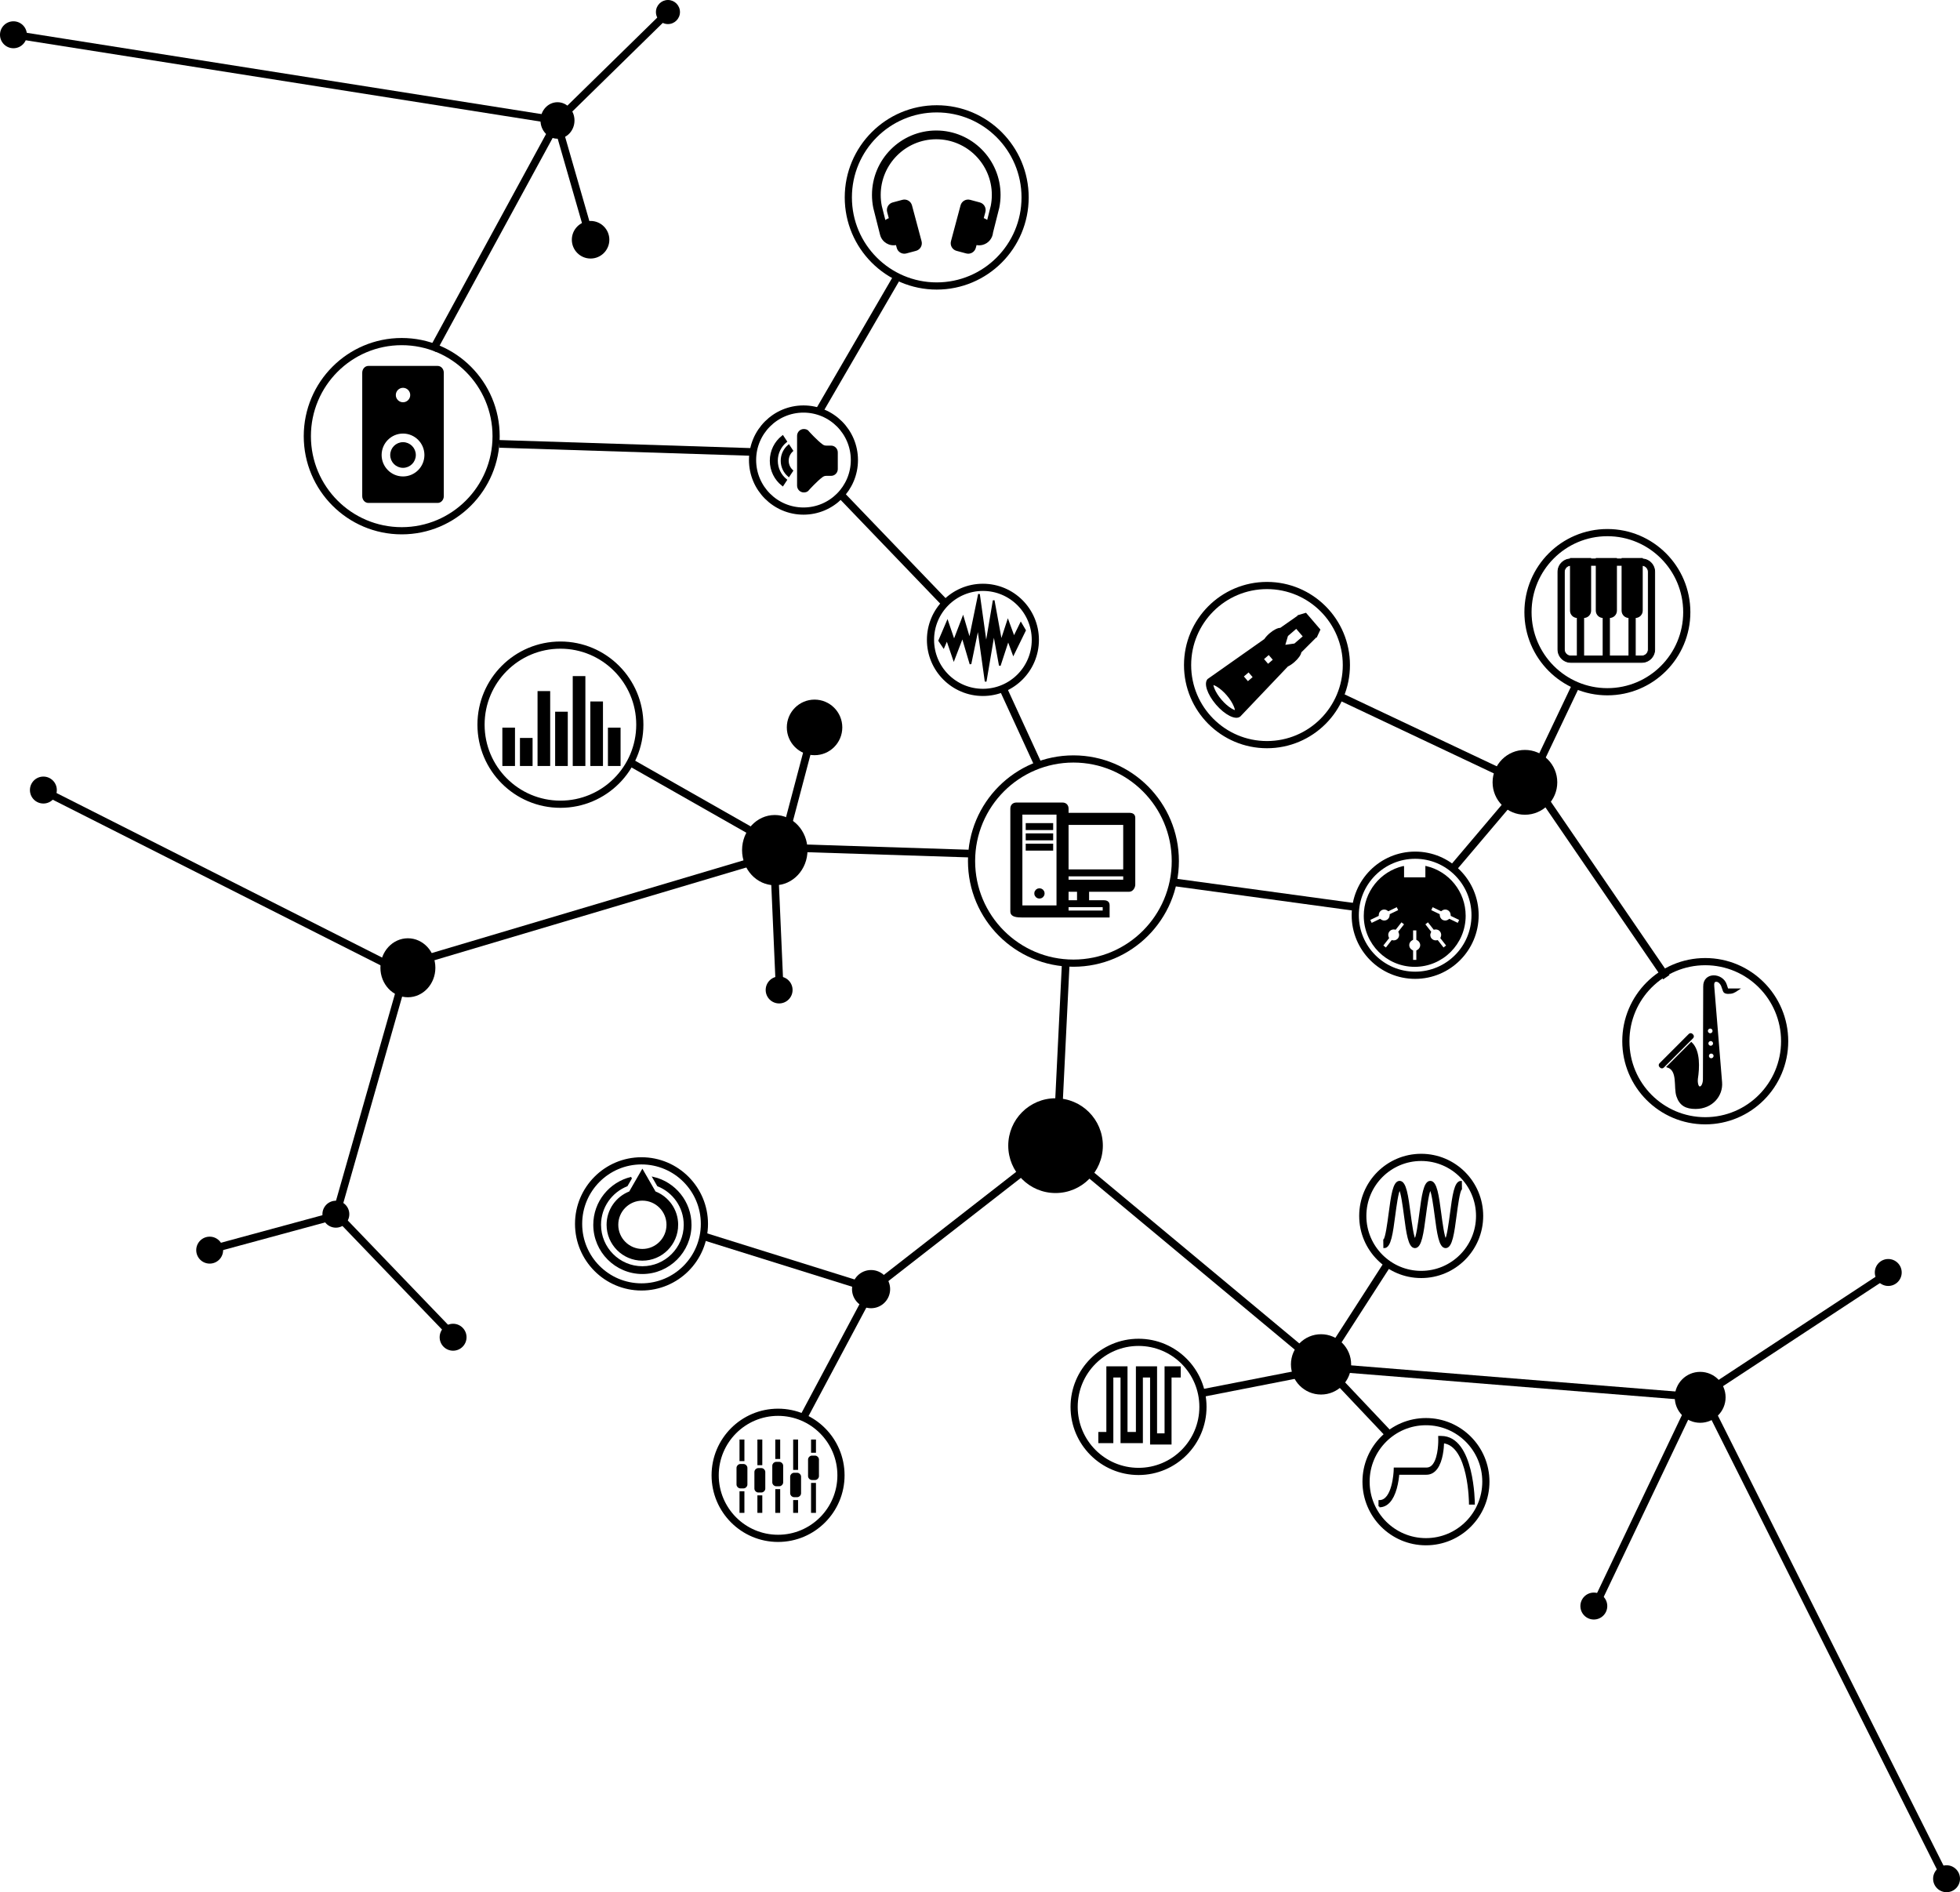 <?xml version="1.0" encoding="UTF-8" standalone="no"?>
<svg
   xmlns:dc="http://purl.org/dc/elements/1.1/"
   xmlns:cc="http://creativecommons.org/ns#"
   xmlns:rdf="http://www.w3.org/1999/02/22-rdf-syntax-ns#"
   xmlns:svg="http://www.w3.org/2000/svg"
   xmlns="http://www.w3.org/2000/svg"
   version="1.1"
   id="svg2"
   height="1053.425"
   width="1091.289">
  <g fill="currentColor" stroke="currentColor"
     transform="translate(-212.557,21.79)"
     id="layer1">
    <g
       transform="translate(-47.143,-110)"
       id="g1376">
      <g
         id="g3138"
         transform="matrix(-0.998,0,0,1,2335.113,0)">
        <path
           style="stroke-width:1"
           id="path4062"
           d="m 1512.551,535.501 h -25.764 c -1.718,0 -2.863,1.145 -2.863,2.863 v 2.863 h -34.351 c -1.718,0 -2.863,0.573 -2.863,2.29 v 37.214 c 0,1.431 1.145,3.435 2.863,3.435 h 22.901 v 5.725 h -8.588 c -1.718,0 -2.863,0.573 -2.863,2.29 v 6.298 h 48.664 c 4.58,0 5.725,-1.145 5.725,-2.863 v -57.252 c 0,-1.718 -1.145,-2.863 -2.863,-2.863 z m -28.626,60.115 h -20.038 v -2.863 h 20.038 z m 0,-5.725 h -5.725 v -5.725 h 5.725 z m 0,-11.45 h -31.489 v -2.863 h 31.489 z m 0,-5.725 h -31.489 v -25.764 h 31.489 z m 25.764,20.038 h -20.038 v -51.527 h 20.038 z" />
        <rect
           style="stroke-width:1"
           id="rect4064"
           y="546.952"
           x="1492.512"
           width="14.313"
           height="2.863" />
        <rect
           style="stroke-width:1"
           id="rect4066"
           y="552.677"
           x="1492.512"
           width="14.313"
           height="2.863" />
        <rect
           style="stroke-width:1"
           id="rect4068"
           y="558.402"
           x="1492.512"
           width="14.313"
           height="2.863" />
        <circle
           style="stroke-width:2.863"
           id="circle4070"
           r="1.431"
           cy="585.597"
           cx="1499.669" />
        <circle
           r="56.84"
           cy="567.578"
           cx="1480.71"
           id="path4343"
           style="fill:none;stroke-width:4" />
      </g>
      <g
         id="g3177"
         transform="matrix(-0.998,0,0,1,2335.113,0)">
        <path
           style="stroke-width:1"
           d="m 1310.013,926.847 c -4.174,0 -7.358,-3.471 -9.208,-10.037 -0.896,-3.177 -1.265,-6.321 -1.412,-8.084 h -15.603 c -2.276,0 -4.201,-1.054 -5.721,-3.134 -3.016,-4.126 -3.566,-11.22 -3.656,-14.401 -14.707,1.563 -14.881,33.821 -14.881,34.155 h -2.27 c 0,-0.373 0.209,-37.218 18.273,-37.218 h 1.171 l -0.037,1.551 c 0,0.093 -0.187,9.43 3.033,13.829 1.091,1.49 2.428,2.215 4.087,2.215 h 17.726 l 0.051,1.432 c 0.011,0.167 0.692,16.69 8.447,16.69 v 3.002 z"
           id="path3755" />
        <circle
           r="33.425"
           cy="913.087"
           cx="1284.035"
           id="path4343-4"
           style="fill:none;stroke-width:4" />
      </g>
      <g
         id="g3088"
         transform="matrix(-0.998,0,0,1,2339.676,86.857)">
        <path
           style="stroke-width:1"
           d="m 1301.326,484.018 v 6.268 h -12.891 v -6.268 c -12.313,2.91 -21.478,13.964 -21.478,27.166 0,15.422 12.502,27.924 27.924,27.924 15.422,0 27.924,-12.502 27.924,-27.924 0,-13.202 -9.165,-24.257 -21.478,-27.166 z m -25.8,29.428 -0.312,0.15 -4.584,2.197 -1.213,-2.531 4.584,-2.197 0.312,-0.15 0.019,-0.346 c 0.075,-1.302 0.839,-2.455 1.996,-3.008 0.477,-0.229 0.985,-0.345 1.508,-0.345 0.736,0 1.478,0.239 2.087,0.674 l 0.281,0.2 0.312,-0.15 4.584,-2.197 1.213,2.53 -4.584,2.197 -0.312,0.15 -0.019,0.346 c -0.075,1.302 -0.839,2.455 -1.996,3.008 -0.477,0.229 -0.984,0.345 -1.508,0.345 -0.736,0 -1.478,-0.239 -2.087,-0.674 z m 10.881,7.003 c 0.51,1.2 0.335,2.572 -0.456,3.581 -0.67,0.854 -1.685,1.344 -2.785,1.344 -0.195,0 -0.392,-0.015 -0.584,-0.047 l -0.341,-0.055 -0.213,0.272 -3.137,4.001 -2.209,-1.731 3.137,-4.001 0.213,-0.272 -0.135,-0.319 c -0.51,-1.2 -0.335,-2.572 0.456,-3.581 0.67,-0.854 1.685,-1.344 2.786,-1.344 0.195,0 0.391,0.015 0.584,0.047 l 0.341,0.055 0.213,-0.272 3.137,-4.001 2.209,1.732 -3.137,4.001 -0.213,0.272 0.135,0.318 z m 10.18,10.185 -0.302,0.168 v 0.346 5.084 h -2.807 v -5.084 -0.346 l -0.302,-0.168 c -1.141,-0.63 -1.85,-1.818 -1.85,-3.1 0,-1.282 0.709,-2.469 1.85,-3.1 l 0.302,-0.168 v -0.346 -5.084 h 2.807 v 5.084 0.346 l 0.302,0.168 c 1.141,0.63 1.851,1.818 1.851,3.1 0,1.282 -0.709,2.469 -1.851,3.1 z m 14.284,-1.087 -3.137,-4.001 -0.213,-0.272 -0.341,0.055 c -0.192,0.032 -0.389,0.047 -0.584,0.047 -1.1,0 -2.115,-0.49 -2.786,-1.344 -0.791,-1.009 -0.966,-2.381 -0.456,-3.581 l 0.135,-0.319 -0.213,-0.272 -3.137,-4.001 2.209,-1.732 3.137,4.001 0.213,0.272 0.341,-0.055 c 0.192,-0.032 0.389,-0.047 0.584,-0.047 1.1,0 2.115,0.49 2.785,1.344 0.791,1.009 0.966,2.381 0.456,3.581 l -0.135,0.319 0.213,0.272 3.137,4.001 z m 3.676,-15.952 -0.312,-0.15 -0.281,0.2 c -0.609,0.435 -1.35,0.674 -2.087,0.674 -0.524,0 -1.031,-0.116 -1.508,-0.345 -1.155,-0.554 -1.921,-1.706 -1.996,-3.008 l -0.019,-0.346 -0.312,-0.15 -4.584,-2.197 1.213,-2.53 4.584,2.197 0.312,0.15 0.281,-0.2 c 0.609,-0.435 1.35,-0.674 2.087,-0.674 0.524,0 1.031,0.116 1.508,0.345 1.155,0.554 1.921,1.706 1.996,3.008 l 0.019,0.346 0.312,0.15 4.584,2.197 -1.213,2.531 z"
           id="path3747" />
        <circle
           r="33.425"
           cy="510.879"
           cx="1294.631"
           id="path4343-4-6"
           style="fill:none;stroke-width:4" />
      </g>
      <g
         id="g3092"
         transform="matrix(-0.998,0,0,1,2341.197,205.714)">
        <path
           style="stroke-width:1"
           id="path4125"
           d="m 1129.657,425.988 c -2.826,-0.045 -5.912,1.695 -6.895,4.858 -0.046,0.149 -0.773,2.296 -0.81,2.455 h -5.955 c 2.386,1.591 3.178,2.011 5.563,2.011 0.398,0 2.005,-0.009 2.403,-1.201 0.12,-0.361 0.935,-2.729 1.097,-3.056 0.708,-1.424 1.794,-2.481 3.134,-2.481 1.649,0 1.725,1.581 1.593,3.186 l -4.362,53.304 c -0.6,7.304 5.164,14.311 14.311,14.311 5.197,0 8.515,-1.671 10.186,-6.685 1.672,-5.015 -0.856,-14.306 5.328,-16.375 l -13.136,-13.137 c -4.664,4.466 -4.096,13.986 -3.187,19.901 0.183,1.187 0.023,4.754 -1.567,4.754 -1.591,0 -2.242,-2.905 -2.246,-4.257 l -0.157,-51.816 c 0.084,-3.906 -2.475,-5.726 -5.302,-5.772 z m 1.88,28.65 c 0.989,0 1.802,0.787 1.802,1.776 0,0.989 -0.814,1.802 -1.802,1.802 -0.989,0 -1.776,-0.813 -1.776,-1.802 0,-0.989 0.788,-1.776 1.776,-1.776 z m -0.261,6.947 c 0.989,0 1.776,0.814 1.776,1.802 0,0.989 -0.787,1.776 -1.776,1.776 -0.989,0 -1.802,-0.787 -1.802,-1.776 0,-0.989 0.815,-1.802 1.802,-1.802 z m -0.287,6.973 c 0.989,0 1.775,0.787 1.775,1.776 0,0.989 -0.787,1.802 -1.775,1.802 -0.989,0 -1.802,-0.814 -1.802,-1.802 0,-0.989 0.814,-1.776 1.802,-1.776 z" />
        <path
           style="stroke-width:1"
           id="path4127"
           d="m 1159.165,476.507 0.337,-0.338 c 0.371,-0.371 0.371,-0.978 0,-1.349 l -16.368,-16.369 c -0.371,-0.371 -0.979,-0.371 -1.35,0 l -0.338,0.338 c -0.371,0.371 -0.371,0.978 0,1.35 l 16.369,16.368 c 0.371,0.372 0.978,0.372 1.35,0 z" />
        <circle
           r="44.296"
           cy="462.153"
           cx="1134.315"
           id="path4343-4-3"
           style="fill:none;stroke-width:4" />
      </g>
      <g
         id="g3106"
         transform="matrix(-0.998,0,0,1,2341.197,109.714)">
        <path
           style="stroke-width:1"
           d="m 1411.426,356.717 c -0.128,-0.112 -31.479,-22.08 -31.479,-22.08 -0.66,-1 -1.652,-2.111 -2.871,-3.162 -2.233,-1.921 -4.557,-3.053 -5.822,-2.939 l -10.258,-7.169 0.026,-0.029 -0.12,-0.036 -3.681,-1.098 -7.635,8.869 1.651,3.517 0.035,0.074 0.018,-0.021 8.852,8.808 c 0.077,1.271 1.541,3.397 3.775,5.32 1.22,1.05 2.467,1.864 3.555,2.368 0,0 26.397,27.724 26.527,27.834 2.304,1.983 8.072,-0.945 12.885,-6.537 4.812,-5.595 6.846,-11.737 4.542,-13.717 z m -48.119,-19.481 v 0.003 l -5.113,-4.4 4.258,-4.948 5.113,4.401 v 0.003 l 1.723,5.782 -5.974,-0.842 z m 14.957,11.506 -3.372,-2.901 2.902,-3.373 3.373,2.902 z m 11.246,9.677 -3.373,-2.904 2.902,-3.372 3.373,2.903 z m 19.058,3.675 c -0.823,2.008 -2.254,4.252 -4.032,6.319 -1.778,2.066 -3.784,3.817 -5.647,4.929 -1.326,0.793 -2.251,1.063 -2.743,1.134 0,-0.497 0.125,-1.452 0.712,-2.881 0.823,-2.008 2.255,-4.251 4.032,-6.318 1.778,-2.067 3.784,-3.818 5.646,-4.931 1.327,-0.793 2.251,-1.064 2.743,-1.134 0,0.499 -0.126,1.452 -0.712,2.881 z"
           id="path3589" />
        <circle
           r="44.296"
           cy="348.755"
           cx="1378.829"
           id="path4343-4-68"
           style="fill:none;stroke-width:4" />
      </g>
      <g
         id="g3097"
         transform="matrix(-0.998,0,0,1,2360.972,160)">
        <g
           transform="matrix(0.422,0,0,0.422,1180.518,239.371)"
           id="g4085">
          <g
             id="g4087">
            <path
               id="path4089"
               d="M 115.2,0 H 21.333 C 11.908,0 4.267,7.642 4.267,17.067 V 119.467 c 0,9.425 7.642,17.067 17.067,17.067 H 115.2 c 9.425,0 17.067,-7.642 17.067,-17.067 V 17.067 C 132.267,7.642 124.625,0 115.2,0 Z m 8.533,119.467 C 123.733,124.175 119.904,128 115.2,128 h -8.533 V 76.8 H 98.133 V 128 h -25.6 V 76.8 H 64 V 128 H 38.4 V 76.8 H 29.867 V 128 H 21.333 C 16.629,128 12.8,124.175 12.8,119.467 V 17.067 c 0,-4.708 3.829,-8.533 8.533,-8.533 H 115.2 c 4.704,0 8.533,3.825 8.533,8.533 z"
               style="stroke-width:1" />
          </g>
        </g>
        <path
           id="path4091"
           d="m 1200.307,239.371 h -10.794 v 28.784 c 0,1.989 1.611,3.598 3.598,3.598 h 3.598 c 1.987,0 3.598,-1.609 3.598,-3.598 z"
           style="stroke-width:1" />
        <path
           id="path4093"
           d="m 1214.699,239.371 h -10.794 v 28.784 c 0,1.989 1.611,3.598 3.598,3.598 h 3.598 c 1.987,0 3.598,-1.609 3.598,-3.598 z"
           style="stroke-width:1" />
        <path
           id="path4095"
           d="m 1229.091,239.371 h -10.794 v 28.784 c 0,1.989 1.611,3.598 3.598,3.598 h 3.598 c 1.987,0 3.598,-1.609 3.598,-3.598 z"
           style="stroke-width:1" />
        <circle
           r="44.296"
           cy="269.022"
           cx="1208.732"
           id="path4343-4-9"
           style="fill:none;stroke-width:4" />
      </g>
      <g
         id="g3146"
         transform="matrix(-0.998,0,0,1,2335.113,0)">
        <path
           style="stroke-width:1"
           d="m 1307.297,782.558 c -3.294,0 -4.334,-7.871 -5.651,-17.835 -0.626,-4.733 -1.78,-13.472 -2.909,-14.515 -1.129,1.043 -2.284,9.781 -2.91,14.515 -1.317,9.965 -2.357,17.835 -5.651,17.835 -3.292,0 -4.331,-7.871 -5.647,-17.834 -0.625,-4.732 -1.779,-13.466 -2.907,-14.516 -1.129,1.047 -2.284,9.783 -2.909,14.516 -1.317,9.965 -2.356,17.834 -5.649,17.834 -3.292,0 -4.332,-7.871 -5.648,-17.835 -0.637,-4.82 -1.821,-13.79 -2.969,-14.564 l 0.062,-4.032 c 3.292,0 4.331,7.871 5.647,17.834 0.625,4.732 1.779,13.466 2.907,14.516 1.128,-1.048 2.283,-9.783 2.908,-14.515 1.317,-9.965 2.356,-17.835 5.649,-17.835 3.292,0 4.332,7.871 5.648,17.835 0.625,4.732 1.778,13.466 2.907,14.515 1.129,-1.044 2.284,-9.783 2.909,-14.516 1.317,-9.965 2.357,-17.834 5.651,-17.834 3.294,0 4.333,7.871 5.651,17.835 0.637,4.82 1.823,13.793 2.972,14.564 z"
           id="path3721" />
        <circle
           r="32.589"
           cy="765.138"
           cx="1286.693"
           id="path4343-4-7"
           style="fill:none;stroke-width:4" />
      </g>
      <g
         id="g3173"
         transform="matrix(-0.998,0,0,1,2335.113,0)">
        <polygon
           transform="matrix(0.973,0,0,1.555,1773.739,981.928)"
           points="-345.613,-58.068 -356.915,-58.068 -356.915,-82.068 -362.191,-82.068 -362.191,-85.068 -353.915,-85.068 -353.915,-61.068 -348.613,-61.068 -348.613,-85.068 -337.481,-85.068 -337.481,-61.568 -331.671,-61.568 -331.671,-85.068 -320.54,-85.068 -320.54,-61.568 -315.941,-61.568 -315.941,-58.568 -323.54,-58.568 -323.54,-82.068 -328.671,-82.068 -328.671,-58.568 -340.481,-58.568 -340.481,-82.068 -345.613,-82.068 "
           id="polygon3751" />
        <circle
           r="35.934"
           cy="871.449"
           cx="1444.387"
           id="path4343-4-91"
           style="fill:none;stroke-width:4" />
      </g>
      <g
         id="g3114"
         transform="matrix(-0.998,0,0,1,2335.113,0)">
        <g
           transform="matrix(1.426,0,0,1.443,1612.883,326.236)"
           id="g3606">
          <path
             id="path3608"
             d="M 21.098,3.572 19.913,5.347 c 2.166,1.76 3.554,4.444 3.554,7.453 0,3.01 -1.388,5.694 -3.554,7.454 L 21.098,22.028 C 23.835,19.882 25.6,16.55 25.6,12.8 25.6,9.051 23.836,5.719 21.098,3.572 Z M 18.72,7.133 17.523,8.925 c 1.033,0.974 1.685,2.345 1.685,3.876 0,1.532 -0.653,2.903 -1.685,3.877 l 1.197,1.792 c 1.597,-1.372 2.613,-3.401 2.613,-5.67 0,-2.269 -1.015,-4.298 -2.613,-5.667 z M 12.8,1.067 c -1.255,0 -1.635,0.73 -1.635,0.73 0,0 -3.265,3.587 -5.514,5.17 C 5.237,7.23 4.783,7.467 3.979,7.467 H 2.133 C 0.956,7.467 0,8.422 0,9.6 V 16 c 0,1.178 0.956,2.133 2.133,2.133 h 1.845 c 0.804,0 1.259,0.237 1.671,0.5 2.249,1.583 5.514,5.171 5.514,5.171 0,0 0.381,0.729 1.636,0.729 1.178,0 2.133,-0.955 2.133,-2.133 V 3.2 C 14.933,2.021 13.978,1.067 12.8,1.067 Z"
             style="clip-rule:evenodd;fill-rule:evenodd;stroke-width:1" />
        </g>
        <circle
           r="28.407"
           cy="344.326"
           cx="1631.316"
           id="path4343-4-90"
           style="fill:none;stroke-width:4" />
      </g>
      <g
         id="g3123"
         transform="matrix(-0.998,0,0,1,2335.113,0)">
        <path
           style="stroke-width:1"
           id="path3683"
           d="m 1874.082,292.428 h -38.703 c -1.604,0 -2.902,1.475 -2.902,3.296 v 68.68 c 0,1.821 1.3,3.296 2.902,3.296 h 38.703 c 1.604,0 2.902,-1.477 2.902,-3.296 v -68.68 c 0,-1.82 -1.3,-3.296 -2.902,-3.296 z m -19.352,61.527 c -6.857,0 -12.436,-5.579 -12.436,-12.436 0,-6.857 5.579,-12.436 12.436,-12.436 6.857,0 12.436,5.579 12.436,12.436 0,6.857 -5.579,12.436 -12.436,12.436 z m 0,-50.34 c 2.494,0 4.523,2.029 4.523,4.523 0,2.494 -2.029,4.523 -4.523,4.523 -2.494,0 -4.523,-2.029 -4.523,-4.523 0,-2.494 2.029,-4.523 4.523,-4.523 z" />
        <circle
           style="stroke-width:1.309"
           id="circle3685"
           r="6.487"
           cy="341.519"
           cx="1854.729" />
        <circle
           r="52.659"
           cy="331.037"
           cx="1855.455"
           id="path4343-4-65"
           style="fill:none;stroke-width:4" />
      </g>
      <g
         id="g3110"
         transform="matrix(-0.998,0,0,1,2335.113,0)">
        <path
           style="stroke-width:1"
           id="path3687"
           d="m 1592.603,196.736 c 0,-19.504 -15.867,-35.371 -35.371,-35.371 -19.504,0 -35.371,15.867 -35.371,35.371 0,2.326 0.229,4.655 0.7,7.017 l 3.498,13.846 c 0.249,2.979 2.32,5.62 5.374,6.439 1.251,0.336 2.512,0.32 3.684,0.021 l 0.543,2.028 c 0.554,2.065 2.677,3.292 4.743,2.738 l 5.404,-1.448 c 2.065,-0.554 3.292,-2.677 2.738,-4.743 l -5.345,-19.95 c -0.554,-2.065 -2.677,-3.292 -4.743,-2.738 l -5.404,1.448 c -2.065,0.554 -3.292,2.677 -2.738,4.743 l 1.03,3.842 c -1.046,0.296 -2.015,0.816 -2.832,1.53 l -2.175,-8.606 c -0.4,-2.018 -0.603,-4.092 -0.603,-6.166 0,-17.369 14.13,-31.499 31.498,-31.499 17.369,0 31.498,14.13 31.498,31.499 0,2.135 -0.215,4.273 -0.62,6.263 l -2.176,8.591 c -0.786,-0.714 -1.74,-1.262 -2.822,-1.584 l 1.037,-3.87 c 0.554,-2.065 -0.673,-4.189 -2.738,-4.743 l -5.404,-1.448 c -2.065,-0.554 -4.189,0.673 -4.743,2.738 l -5.345,19.95 c -0.554,2.065 0.673,4.189 2.738,4.743 l 5.403,1.448 c 2.066,0.554 4.189,-0.673 4.743,-2.738 l 0.538,-2.009 c 3.817,0.915 7.687,-1.355 8.73,-5.158 v 0 0 c 0,-0.013 0.014,-0.023 0.014,-0.035 0,-0.021 0.014,-0.041 0.014,-0.062 l 3.786,-14.955 c 0.476,-2.331 0.718,-4.73 0.718,-7.126 z" />
        <circle
           r="49.314"
           cy="198.111"
           cx="1556.982"
           id="path4343-4-0"
           style="fill:none;stroke-width:4" />
      </g>
      <g
         id="g3119"
         transform="matrix(-0.998,0,0,1,2335.113,0)">
        <polygon
           transform="matrix(0.985,0,0,1.834,1944.932,141.013)"
           points="-403.532,171.249 -408.439,164.378 -412.972,172.621 -417.252,161.462 -421.569,177.979 -426.233,163.208 -429.591,173.085 -434.319,165.33 -437.268,169.644 -443.712,162.577 -441.496,160.556 -437.606,164.822 -434.174,159.803 -430.367,166.048 -426.127,153.579 -421.84,167.154 -417.795,151.671 -412.486,165.512 -408.769,158.754 -403.676,165.884 -399.929,159.986 -395.431,165.632 -397.777,167.501 -399.654,165.147 "
           id="polygon3709" />
        <circle
           r="29.244"
           cy="444.435"
           cx="1531.207"
           id="path4343-4-1"
           style="fill:none;stroke-width:4" />
      </g>
      <g
         id="g3128"
         transform="matrix(-0.998,0,0,1,2335.113,0)">
        <rect
           style="stroke-width:1"
           id="rect3723"
           height="20.349"
           width="6.049"
           y="493.802"
           x="1733.86" />
        <rect
           style="stroke-width:1"
           id="rect3725"
           height="34.918"
           width="6.049"
           y="479.233"
           x="1743.678" />
        <rect
           style="stroke-width:1"
           id="rect3727"
           height="49.046"
           width="6.049"
           y="465.105"
           x="1753.495" />
        <rect
           style="stroke-width:1"
           id="rect3729"
           height="29.218"
           width="6.049"
           y="484.933"
           x="1763.312" />
        <rect
           style="stroke-width:1"
           id="rect3731"
           height="40.697"
           width="6.049"
           y="473.454"
           x="1773.129" />
        <rect
           style="stroke-width:1"
           id="rect3733"
           height="14.609"
           width="6.049"
           y="499.542"
           x="1782.946" />
        <rect
           style="stroke-width:1"
           id="rect3735"
           height="20.349"
           width="6.049"
           y="493.802"
           x="1792.764" />
        <circle
           r="44.296"
           cy="491.645"
           cx="1766.915"
           id="path4343-4-8"
           style="fill:none;stroke-width:4" />
      </g>
      <g
         id="g3150"
         transform="matrix(-0.998,0,0,1,2335.113,0)">
        <path
           style="stroke-width:1"
           d="m 1727.395,743.909 2.469,4.276 c 8.711,3.464 14.894,11.962 14.894,21.892 0,12.995 -10.573,23.568 -23.567,23.568 -12.994,0 -23.567,-10.573 -23.567,-23.568 0,-9.931 6.183,-18.428 14.894,-21.892 l 2.469,-4.276 c -11.85,2.81 -20.695,13.472 -20.695,26.169 0,14.832 12.066,26.899 26.898,26.899 14.832,0 26.898,-12.066 26.898,-26.899 0,-12.697 -8.846,-23.36 -20.695,-26.169 z"
           id="path3865" />
        <path
           style="stroke-width:1"
           d="m 1701.723,770.077 c 0,10.752 8.716,19.467 19.467,19.467 10.752,0 19.467,-8.716 19.467,-19.467 0,-8.287 -5.186,-15.345 -12.483,-18.155 l -6.983,-12.096 -6.983,12.096 c -7.299,2.81 -12.485,9.869 -12.485,18.155 z m 33.415,0 c 0,7.704 -6.245,13.949 -13.949,13.949 -7.704,0 -13.949,-6.245 -13.949,-13.949 0,-7.704 6.245,-13.949 13.949,-13.949 7.704,0 13.949,6.246 13.949,13.949 z"
           id="path3867" />
        <circle
           r="35.097"
           cy="769.568"
           cx="1721.68"
           id="path4343-4-4"
           style="fill:none;stroke-width:4" />
      </g>
      <g
         id="g3155"
         transform="matrix(-0.998,0,0,1,2335.113,0)">
        <path
           style="stroke-width:1"
           d="m 1624.885,914.274 c -0.012,0 -0.021,-0.003 -0.033,-0.003 v 15.688 h 1.736 v -15.687 c -0.012,0 -0.021,0.002 -0.033,0.002 h -1.669 z"
           id="path3871" />
        <path
           style="stroke-width:1"
           d="m 1626.554,896.474 c 0.012,0 0.021,0.003 0.033,0.003 v -6.361 h -1.736 v 6.361 c 0.012,0 0.021,-0.003 0.033,-0.003 h 1.67 z"
           id="path3873" />
        <path
           style="stroke-width:1"
           d="m 1636.533,906.019 c 0.012,0 0.021,0.002 0.033,0.002 v -15.906 h -1.736 v 15.906 c 0.012,0 0.021,-0.002 0.033,-0.002 z"
           id="path3875" />
        <path
           style="stroke-width:1"
           d="m 1634.864,923.819 c -0.012,0 -0.021,-0.003 -0.033,-0.003 v 6.143 h 1.736 v -6.143 c -0.012,0 -0.021,0.003 -0.033,0.003 z"
           id="path3877" />
        <path
           style="stroke-width:1"
           d="m 1644.843,917.745 c -0.012,0 -0.021,-0.002 -0.033,-0.002 v 12.216 h 1.736 v -12.216 c -0.012,0 -0.021,0.002 -0.033,0.002 z"
           id="path3879" />
        <path
           style="stroke-width:1"
           d="m 1646.512,899.945 c 0.012,0 0.021,0.003 0.033,0.003 v -9.832 h -1.736 v 9.832 c 0.012,0 0.021,-0.003 0.033,-0.003 z"
           id="path3881" />
        <path
           style="stroke-width:1"
           d="m 1654.822,921.216 c -0.011,0 -0.021,-0.003 -0.033,-0.003 v 8.746 h 1.736 v -8.746 c -0.012,0 -0.021,0.003 -0.033,0.003 h -1.67 z"
           id="path3883" />
        <path
           style="stroke-width:1"
           d="m 1656.491,903.416 c 0.012,0 0.021,0.002 0.033,0.002 v -13.302 h -1.736 v 13.302 c 0.012,0 0.021,-0.002 0.033,-0.002 z"
           id="path3885" />
        <path
           style="stroke-width:1"
           d="m 1666.47,901.137 c 0.012,0 0.021,0.003 0.033,0.003 v -11.025 h -1.736 v 11.025 c 0.012,0 0.021,-0.003 0.033,-0.003 z"
           id="path3887" />
        <path
           style="stroke-width:1"
           d="m 1664.801,918.937 c -0.012,0 -0.021,-0.002 -0.033,-0.002 v 11.024 h 1.735 V 918.934 c -0.012,0 -0.021,0.003 -0.033,0.003 h -1.67 z"
           id="path3889" />
        <path
           style="stroke-width:1"
           d="m 1626.587,899.081 v 0 c -0.012,0 -0.021,-0.003 -0.033,-0.003 h -1.67 c -0.012,0 -0.021,0.003 -0.033,0.003 v 0 c -0.924,0.018 -1.671,0.772 -1.671,1.701 v 9.184 c 0,0.928 0.747,1.683 1.671,1.702 v 0 c 0.011,0 0.021,0.003 0.033,0.003 h 1.67 c 0.012,0 0.021,-0.003 0.033,-0.003 v 0 c 0.924,-0.018 1.671,-0.772 1.671,-1.702 v -9.184 c 0,-0.928 -0.747,-1.683 -1.671,-1.701 z"
           id="path3891" />
        <path
           style="stroke-width:1"
           d="m 1636.566,908.626 v 0 c -0.012,0 -0.021,-0.003 -0.033,-0.003 h -1.67 c -0.012,0 -0.021,0.003 -0.033,0.003 v 0 c -0.924,0.018 -1.671,0.772 -1.671,1.701 v 9.184 c 0,0.928 0.747,1.683 1.671,1.702 v 0 c 0.012,0 0.021,0.003 0.033,0.003 h 1.67 c 0.012,0 0.021,-0.003 0.033,-0.003 v 0 c 0.924,-0.018 1.671,-0.772 1.671,-1.702 v -9.184 c 0,-0.928 -0.747,-1.683 -1.671,-1.701 z"
           id="path3893" />
        <path
           style="stroke-width:1"
           d="m 1646.545,902.552 v 0 c -0.012,0 -0.021,-0.003 -0.033,-0.003 h -1.67 c -0.012,0 -0.021,0.003 -0.033,0.003 v 0 c -0.924,0.018 -1.671,0.772 -1.671,1.701 v 9.184 c 0,0.928 0.747,1.683 1.671,1.702 v 0 c 0.012,0 0.021,0.003 0.033,0.003 h 1.67 c 0.012,0 0.021,-0.003 0.033,-0.003 v 0 c 0.924,-0.018 1.671,-0.772 1.671,-1.702 v -9.184 c 0,-0.928 -0.747,-1.683 -1.671,-1.701 z"
           id="path3895" />
        <path
           style="stroke-width:1"
           d="m 1656.524,906.023 v 0 c -0.012,0 -0.021,-0.003 -0.033,-0.003 h -1.67 c -0.012,0 -0.021,0.003 -0.033,0.003 v 0 c -0.924,0.018 -1.671,0.772 -1.671,1.701 v 9.184 c 0,0.928 0.747,1.683 1.671,1.702 v 0 c 0.012,0 0.021,0.003 0.033,0.003 h 1.67 c 0.012,0 0.021,-0.003 0.033,-0.003 v 0 c 0.924,-0.018 1.671,-0.772 1.671,-1.702 v -9.184 c 0,-0.928 -0.747,-1.683 -1.671,-1.701 z"
           id="path3897" />
        <path
           style="stroke-width:1"
           d="m 1666.503,903.744 v 0 c -0.012,0 -0.021,-0.003 -0.033,-0.003 h -1.67 c -0.012,0 -0.021,0.003 -0.033,0.003 v 0 c -0.924,0.018 -1.671,0.772 -1.671,1.701 v 9.184 c 0,0.928 0.747,1.683 1.671,1.702 v 0 c 0.012,0 0.021,0.003 0.033,0.003 h 1.67 c 0.012,0 0.021,-0.003 0.033,-0.003 v 0 c 0.924,-0.018 1.671,-0.772 1.671,-1.702 v -9.184 c 0,-0.928 -0.747,-1.683 -1.671,-1.701 z"
           id="path3899" />
        <circle
           r="35.097"
           cy="909.543"
           cx="1645.491"
           id="path4343-4-39"
           style="fill:none;stroke-width:4" />
      </g>
      <path
         style="fill:none;stroke-width:4.263;stroke-linecap:butt;stroke-linejoin:miter;marker-mid:none"
         d="m 1033.255,790.323 -31.422,48.759"
         id="path6882" />
      <ellipse
         cy="847.788"
         cx="-995.229"
         style="fill-opacity:1;stroke:none;stroke-width:0.332"
         id="path4343-4-35-5"
         transform="scale(-1,1)"
         rx="16.758"
         ry="16.788" />
      <ellipse
         cy="726.015"
         cx="-847.407"
         style="fill-opacity:1;stroke:none;stroke-width:0.522"
         id="path4343-4-35-5-2"
         transform="scale(-1,1)"
         rx="26.335"
         ry="26.381" />
      <ellipse
         cy="805.891"
         cx="-744.696"
         style="fill-opacity:1;stroke:none;stroke-width:0.21"
         id="path4343-4-35-5-1"
         transform="scale(-1,1)"
         rx="10.612"
         ry="10.631" />
      <path
         style="fill:none;stroke-width:4.263;stroke-linecap:butt;stroke-linejoin:miter;marker-mid:none"
         d="m 986.318,852.56 -57.054,11.166"
         id="path6882-7" />
      <path
         style="fill:none;stroke-width:4.263;stroke-linecap:butt;stroke-linejoin:miter;marker-mid:none"
         d="M 1033.742,887.477 1003.154,855.119"
         id="path6882-7-9" />
      <path
         style="fill:none;stroke-width:4.263;stroke-linecap:butt;stroke-linejoin:miter;marker-mid:none"
         d="M 990.185,844.782 854.063,731.44"
         id="path6882-7-9-2" />
      <path
         style="fill:none;stroke-width:4.263;stroke-linecap:butt;stroke-linejoin:miter;marker-mid:none"
         d="m 838.385,733.259 -90.982,70.845"
         id="path6882-7-6" />
      <path
         style="fill:none;stroke-width:4.263;stroke-linecap:butt;stroke-linejoin:miter;marker-mid:none"
         d="m 741.624,812.472 -34.537,64.798"
         id="path6882-7-0" />
      <path
         style="fill:none;stroke-width:4.263;stroke-linecap:butt;stroke-linejoin:miter;marker-mid:none"
         d="M 742.402,804.904 652.364,776.756"
         id="path6882-7-0-0" />
      <path
         style="fill:none;stroke-width:4.263;stroke-linecap:butt;stroke-linejoin:miter;marker-mid:none"
         d="m 847.684,734.515 5.387,-109.737"
         id="path6882-7-9-2-8" />
      <path
         style="fill:none;stroke-width:4.263;stroke-linecap:butt;stroke-linejoin:miter;marker-mid:none"
         d="m 914.226,579.514 101.286,13.835"
         id="path6882-7-9-2-8-6" />
      <path
         style="fill:none;stroke-width:4.263;stroke-linecap:butt;stroke-linejoin:miter;marker-mid:none"
         d="m 1068.072,572.327 36.863,-43.507"
         id="path6882-7-9-2-8-6-6" />
      <ellipse
         cy="523.749"
         cx="-1108.749"
         style="fill-opacity:1;stroke:none;stroke-width:0.357"
         id="path4343-4-35-5-3"
         transform="scale(-1,1)"
         rx="18.009"
         ry="18.041" />
      <path
         style="fill:none;stroke-width:4.263;stroke-linecap:butt;stroke-linejoin:miter;marker-mid:none"
         d="m 1113.738,518.848 23.236,-48.803"
         id="path6882-7-9-2-8-6-6-2" />
      <path
         style="fill:none;stroke-width:4.263;stroke-linecap:butt;stroke-linejoin:miter;marker-mid:none"
         d="m 1006.165,476.116 90.615,42.824"
         id="path6882-7-9-2-8-6-4" />
      <path
         style="fill:none;stroke-width:4.263;stroke-linecap:butt;stroke-linejoin:miter;marker-mid:none"
         d="m 1119.018,532.23 68.449,100.007"
         id="path6882-7-9-2-8-6-2" />
      <path
         style="fill:none;stroke-width:4.263;stroke-linecap:butt;stroke-linejoin:miter;marker-mid:none"
         d="M 838.347,515.352 817.718,470.504"
         id="path6882-7-9-2-8-6-6-9" />
      <path
         style="fill:none;stroke-width:4.263;stroke-linecap:butt;stroke-linejoin:miter;marker-mid:none"
         d="M 785.448,423.52 728.04,363.754"
         id="path6882-7-9-2-8-6-6-9-5" />
      <path
         style="fill:none;stroke-width:4.263;stroke-linecap:butt;stroke-linejoin:miter;marker-mid:none"
         d="m 715.042,318.373 44.397,-76.377"
         id="path6882-7-9-2-8-6-6-9-5-5" />
      <path
         style="fill:none;stroke-width:4.263;stroke-linecap:butt;stroke-linejoin:miter;marker-mid:none"
         d="M 678.131,339.819 537.696,335.322"
         id="path6882-7-9-2-8-6-6-9-5-5-9" />
      <ellipse
         ry="19.553"
         rx="18.218"
         cy="561.493"
         cx="-691.086"
         style="fill-opacity:1;stroke:none;stroke-width:0.374"
         id="path4343-4-35-5-2-6"
         transform="scale(-1,1)" />
      <path
         style="fill:none;stroke-width:4.263;stroke-linecap:butt;stroke-linejoin:miter;marker-mid:none"
         d="m 704.78,560.383 94.353,3.025"
         id="path6882-7-9-2-8-6-3" />
      <path
         style="fill:none;stroke-width:4.263;stroke-linecap:butt;stroke-linejoin:miter;marker-mid:none"
         d="m 610.742,512.691 78.14,44.416"
         id="path6882-7-9-2-8-6-3-4" />
      <ellipse
         ry="16.421"
         rx="15.299"
         cy="626.986"
         cx="-486.807"
         style="fill-opacity:1;stroke:none;stroke-width:0.314"
         id="path4343-4-35-5-2-6-8"
         transform="scale(-1,1)" />
      <path
         style="fill:none;stroke-width:4.263;stroke-linecap:butt;stroke-linejoin:miter;marker-mid:none"
         d="M 493.363,623.011 689.948,564.559"
         id="path6882-7-9-2-8-6-3-4-5" />
      <path
         style="fill:none;stroke-width:4.263;stroke-linecap:butt;stroke-linejoin:miter;marker-mid:none"
         d="M 283.652,528.296 487.584,631.333"
         id="path6882-7-9-2-8-6-3-4-5-4" />
      <path
         style="fill:none;stroke-width:4.263;stroke-linecap:butt;stroke-linejoin:miter;marker-mid:none"
         d="M 567.61,160.174 500.639,283.184"
         id="path6882-7-9-2-8-6-3-4-5-4-4" />
      <ellipse
         ry="10.157"
         rx="9.463"
         cy="155.276"
         cx="-570.102"
         style="fill-opacity:1;stroke:none;stroke-width:0.194"
         id="path4343-4-35-5-2-6-8-0"
         transform="scale(-1,1)" />
      <path
         style="fill:none;stroke-width:4.2;stroke-linecap:butt;stroke-linejoin:miter;marker-mid:none"
         d="M 269.526,107.801 566.939,154.769"
         id="path6882-7-9-2-8-6-3-4-5-4-49" />
      <path
         style="fill:none;stroke-width:4.263;stroke-linecap:butt;stroke-linejoin:miter;marker-mid:none"
         d="M 1200.326,865.644 998.533,849.389"
         id="path6882-7-9-2-5" />
      <ellipse
         cy="866.126"
         cx="-1206.326"
         style="fill-opacity:1;stroke:none;stroke-width:0.28"
         id="path4343-4-35-5-1-1"
         transform="scale(-1,1)"
         rx="14.15"
         ry="14.175" />
      <path
         style="fill:none;stroke-width:4.263;stroke-linecap:butt;stroke-linejoin:miter;marker-mid:none"
         d="M 1342.717,1133.375 1210.834,870.374"
         id="path6882-7-9-2-5-2" />
      <path
         style="fill:none;stroke-width:4.263;stroke-linecap:butt;stroke-linejoin:miter;marker-mid:none"
         d="m 1311.498,796.623 -101.463,66.66"
         id="path6882-7-9-2-5-6" />
      <ellipse
         cy="796.626"
         cx="-1311.044"
         style="fill-opacity:1;stroke:none;stroke-width:0.148"
         id="path4343-4-35-5-1-8"
         transform="scale(-1,1)"
         rx="7.486"
         ry="7.499" />
      <path
         style="fill:none;stroke-width:4.263;stroke-linecap:butt;stroke-linejoin:miter;marker-mid:none"
         d="M 486.617,624.691 447.809,760.834"
         id="path6882-7-9-2-8-6-3-4-5-4-1" />
      <ellipse
         cy="764.177"
         cx="-446.702"
         style="fill-opacity:1;stroke:none;stroke-width:0.148"
         id="path4343-4-35-5-1-8-4"
         transform="scale(-1,1)"
         rx="7.486"
         ry="7.499" />
      <path
         style="fill:none;stroke-width:4.263;stroke-linecap:butt;stroke-linejoin:miter;marker-mid:none"
         d="m 712.695,493.433 -16.957,64.139"
         id="path6882-7-9-2-8-6-3-4-5-4-1-3" />
      <ellipse
         cy="493.17"
         cx="-713.23"
         style="fill-opacity:1;stroke:none;stroke-width:0.306"
         id="path4343-4-35-5-1-8-4-0"
         transform="scale(-1,1)"
         rx="15.445"
         ry="15.472" />
      <path
         style="fill:none;stroke-width:4.263;stroke-linecap:butt;stroke-linejoin:miter;marker-mid:none"
         d="m 569.314,154.601 18.418,63.995"
         id="path6882-7-9-2-8-6-3-4-5-4-1-3-5" />
      <ellipse
         cy="221.679"
         cx="-588.529"
         style="fill-opacity:1;stroke:none;stroke-width:0.207"
         id="path4343-4-35-5-1-8-4-0-9"
         transform="scale(-1,1)"
         rx="10.442"
         ry="10.461" />
      <path
         style="fill:none;stroke-width:4.263;stroke-linecap:butt;stroke-linejoin:miter;marker-mid:none"
         d="M 630.035,96.679 573.912,151.655"
         id="path6882-7-9-2-8-6-3-4-5-4-1-3-5-8" />
      <ellipse
         cy="94.912"
         cx="-631.602"
         style="fill-opacity:1;stroke:none;stroke-width:0.133"
         id="path4343-4-35-5-1-8-4-0-9-8"
         transform="scale(-1,1)"
         rx="6.69"
         ry="6.702" />
      <path
         style="fill:none;stroke-width:4.263;stroke-linecap:butt;stroke-linejoin:miter;marker-mid:none"
         d="m 1201.82,869.103 -53.132,111.404"
         id="path6882-7-6-4" />
      <ellipse
         cy="982.329"
         cx="-1147.113"
         style="fill-opacity:1;stroke:none;stroke-width:0.148"
         id="path4343-4-35-5-1-8-5"
         transform="scale(-1,1)"
         rx="7.486"
         ry="7.499" />
      <path
         style="fill:none;stroke-width:4.263;stroke-linecap:butt;stroke-linejoin:miter;marker-mid:none"
         d="m 447.277,764.442 65.931,68.58"
         id="path6882-7-9-2-8-6-3-4-5-4-1-5" />
      <path
         style="fill:none;stroke-width:4.263;stroke-linecap:butt;stroke-linejoin:miter;marker-mid:none"
         d="M 445.869,765.138 376.94,783.838"
         id="path6882-7-9-2-8-6-3-4-5-4-1-5-8" />
      <ellipse
         cy="832.673"
         cx="-511.973"
         style="fill-opacity:1;stroke:none;stroke-width:0.148"
         id="path4343-4-35-5-1-8-4-09"
         transform="scale(-1,1)"
         rx="7.486"
         ry="7.499" />
      <ellipse
         cy="784.186"
         cx="-376.447"
         style="fill-opacity:1;stroke:none;stroke-width:0.148"
         id="path4343-4-35-5-1-8-4-3"
         transform="scale(-1,1)"
         rx="7.486"
         ry="7.499" />
      <path
         style="fill:none;stroke-width:4.263;stroke-linecap:butt;stroke-linejoin:miter;marker-mid:none"
         d="m 690.896,572.404 2.801,64.042"
         id="path6882-7-9-2-8-6-3-4-5-4-1-5-8-6" />
      <ellipse
         cy="639.341"
         cx="-693.502"
         style="fill-opacity:1;stroke:none;stroke-width:0.148"
         id="path4343-4-35-5-1-8-4-09-1"
         transform="scale(-1,1)"
         rx="7.486"
         ry="7.499" />
      <ellipse
         cy="528.045"
         cx="-283.853"
         style="fill-opacity:1;stroke:none;stroke-width:0.148"
         id="path4343-4-35-5-1-8-4-3-6"
         transform="scale(-1,1)"
         rx="7.486"
         ry="7.499" />
      <ellipse
         cy="1134.136"
         cx="-1343.503"
         style="fill-opacity:1;stroke:none;stroke-width:0.148"
         id="path4343-4-35-5-1-8-4-3-7"
         transform="scale(-1,1)"
         rx="7.486"
         ry="7.499" />
      <ellipse
         cy="107.569"
         cx="-267.185"
         style="fill-opacity:1;stroke:none;stroke-width:0.148"
         id="path4343-4-35-5-1-8-4-3-5"
         transform="scale(-1,1)"
         rx="7.486"
         ry="7.499" />
    </g>
  </g>
</svg>
